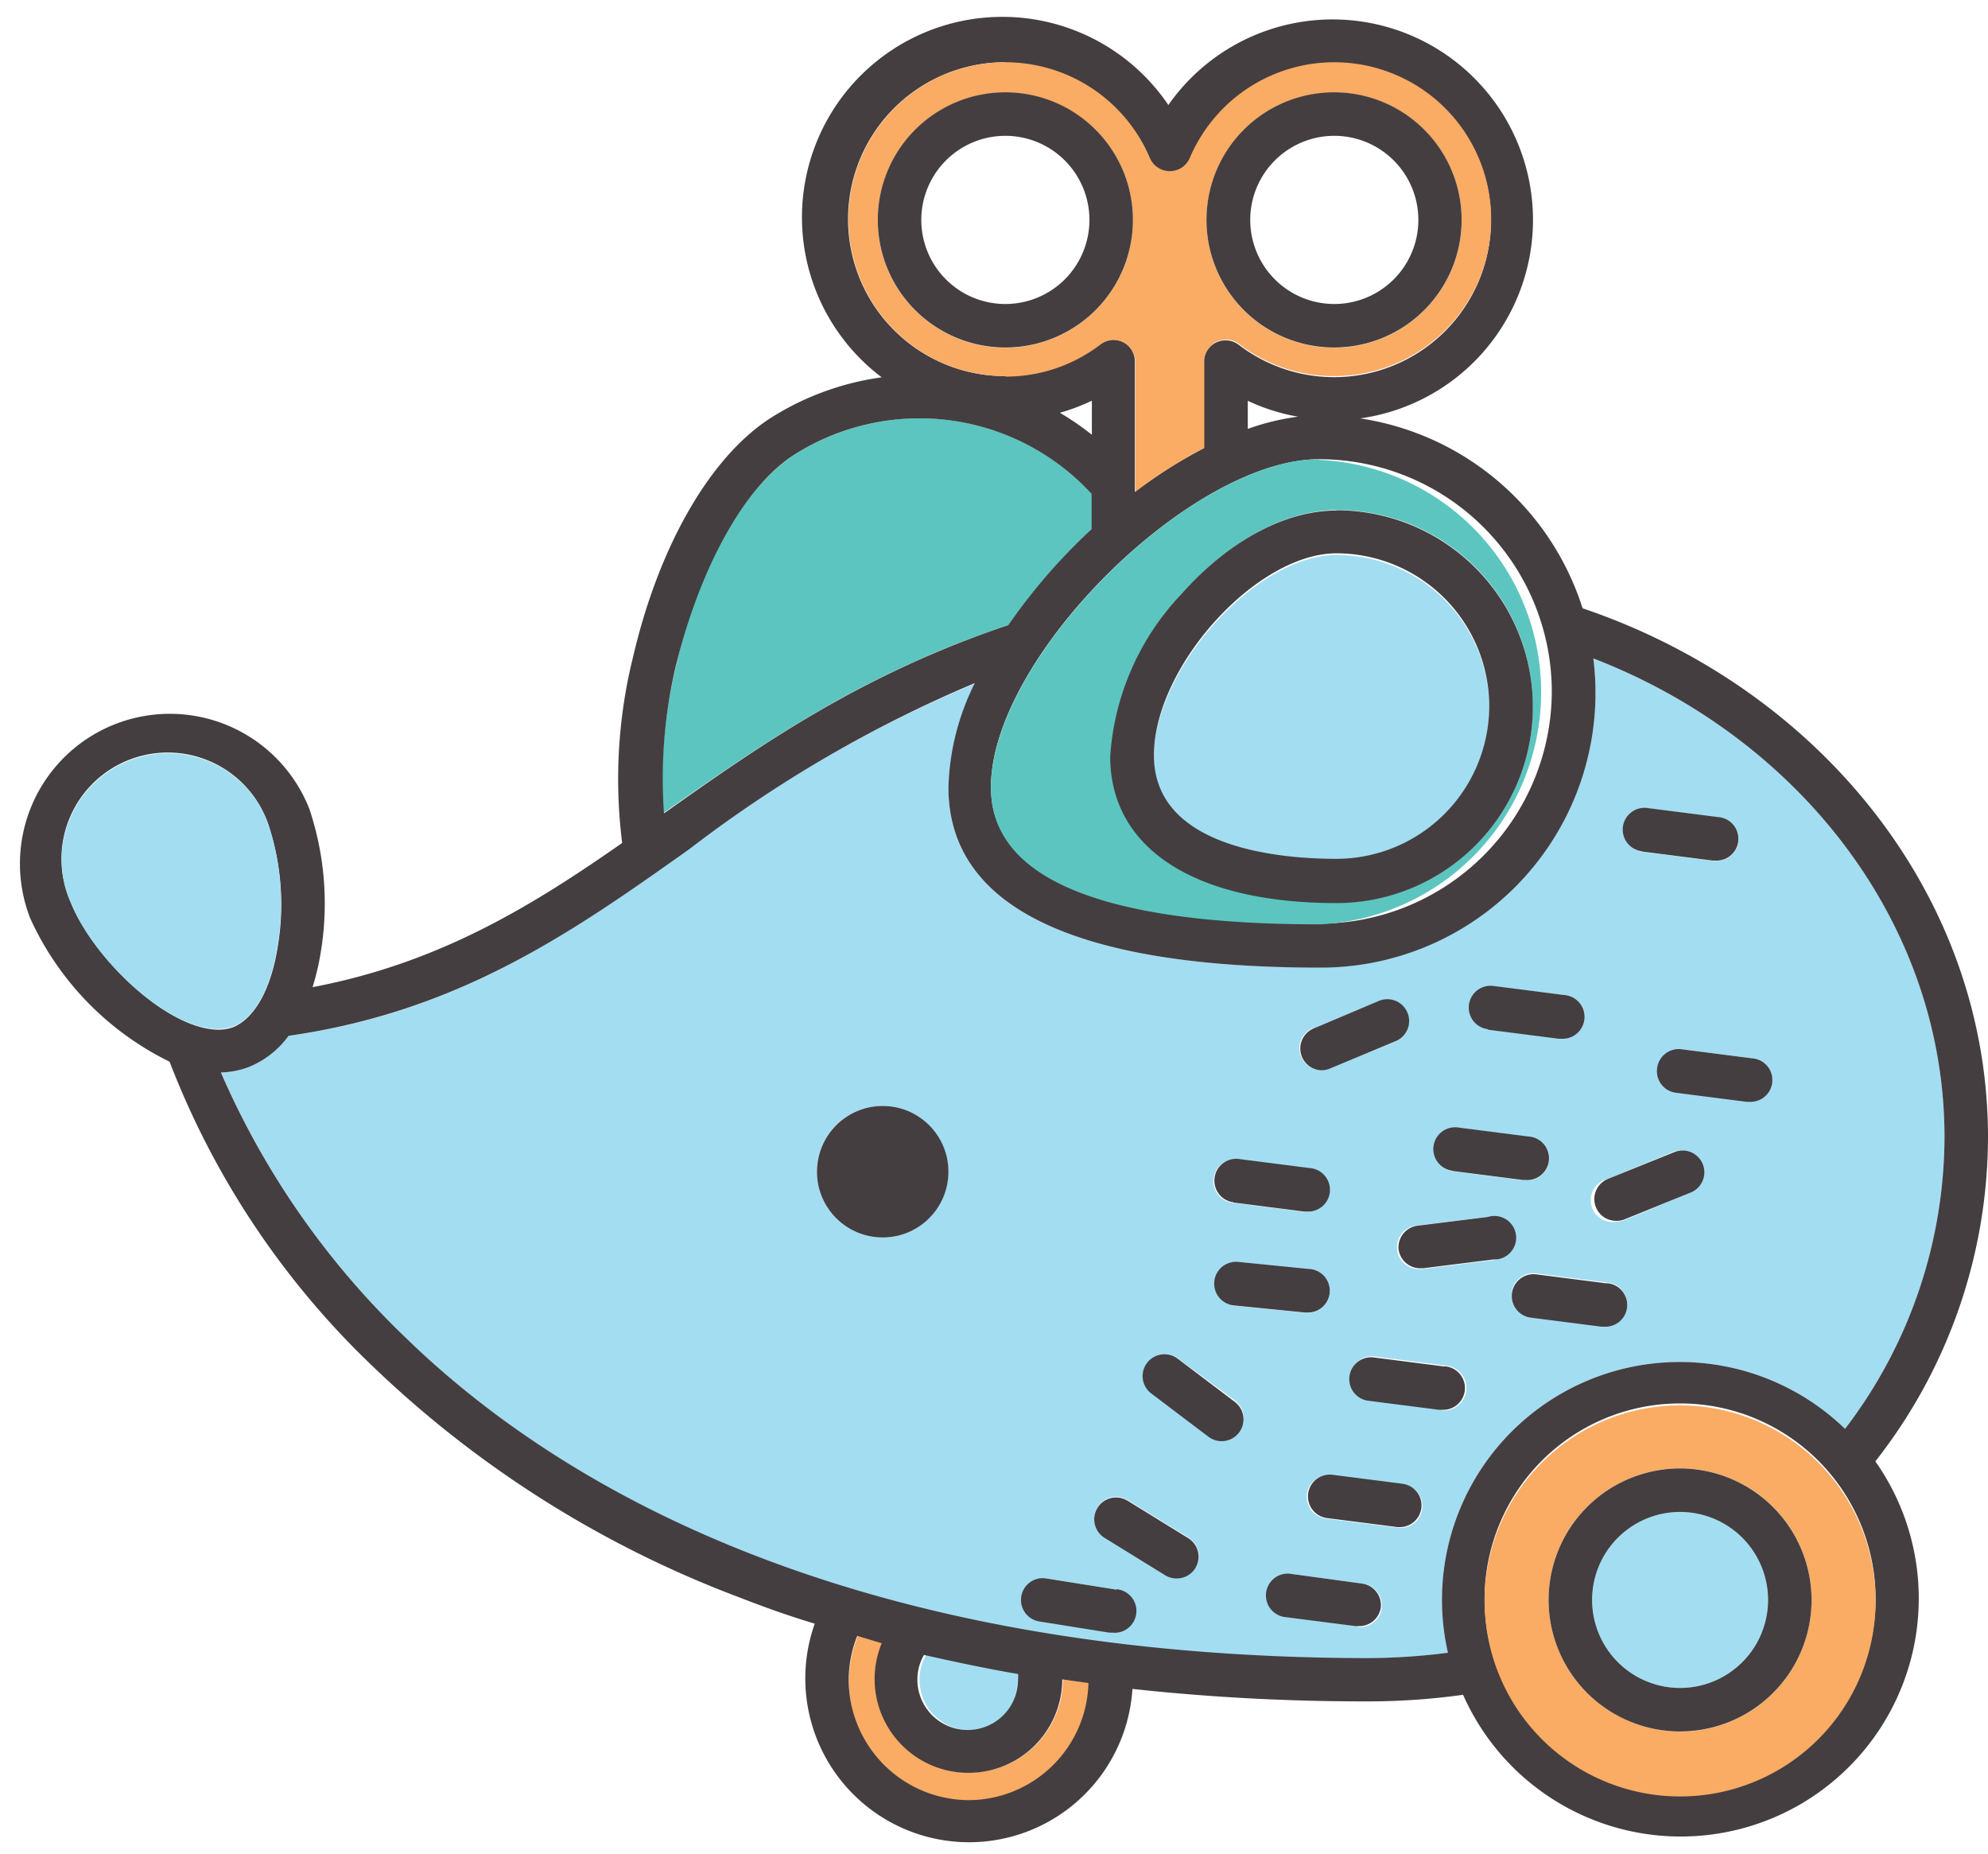 <svg xmlns="http://www.w3.org/2000/svg" viewBox="-0.81 -0.707 81.35 75.862"><title>Depositphotos_111743502_12</title><g data-name="Layer 2"><g data-name="Layer 1"><g data-name="Layer 2"><g data-name="πœ h 1"><path d="M68 39.26a.89.89 0 0 1-.34-1.72l2.69-1.12a.9.9 0 1 1 .71 1.66l-2.68 1.12a.88.88 0 0 1-.38.06z" fill="#443e40"/><path d="M75.32 42h-.11l-2.89-.37a.89.89 0 0 1 .23-1.77l2.89.37a.89.89 0 1 1-.11 1.77z" fill="#443e40"/><path d="M75.6 54.9h-.11l-2.89-.37a.89.89 0 0 1 .23-1.77l2.89.37a.89.89 0 1 1-.11 1.78z" fill="#443e40"/><path d="M75.32 49.44h-.11l-2.89-.36a.89.89 0 0 1 .23-1.77l2.89.37a.89.89 0 1 1-.11 1.78z" fill="#443e40"/><circle cx="40.33" cy="8.28" r="3.44" fill="none"/><path d="M43.86 15.69a8.06 8.06 0 0 1-1.31.48 11.26 11.26 0 0 1 1.31.9z" fill="none"/><path d="M50.25 16.84a9.74 9.74 0 0 1 2.06-.5 8 8 0 0 1-2.06-.65z" fill="none"/><circle cx="53.79" cy="8.28" r="3.44" fill="none"/><path d="M42.69 68a3.84 3.84 0 1 1-7.39-1.49l-1-.3a4.93 4.93 0 1 0 9.49 1.94z" fill="#faab64"/><path d="M38.85 70.08A2.06 2.06 0 0 0 40.91 68a2 2 0 0 0 0-.27 72.5 72.5 0 0 1-3.79-.78 2 2 0 0 0-.3 1.05 2.06 2.06 0 0 0 2.03 2.08z" fill="#a3ddf2"/><path d="M40.46 24.87a23.76 23.76 0 0 1 3.41-3.93V19.5a9.57 9.57 0 0 0-12.11-1.64c-2.08 1.3-4 4.63-4.91 8.7a20.17 20.17 0 0 0-.52 6c3.94-2.76 8.17-5.74 14.13-7.69z" fill="#5cc5c0"/><path d="M58.44 66.91a9.73 9.73 0 0 1 16.25-9.16 19.73 19.73 0 0 0 4.07-11.93c0-8.77-5.93-16.32-14.37-19.59a11.24 11.24 0 0 1-11.21 12.64C43.08 38.87 38 36.39 38 31.5a10.14 10.14 0 0 1 1.13-4.26A52.93 52.93 0 0 0 27.41 34C22.6 37.44 18 40.69 11 41.67a3.76 3.76 0 0 1-1.6 1.27 3.48 3.48 0 0 1-1.16.23A33.46 33.46 0 0 0 15.77 54c6.16 6 18 13.14 39.31 13.14a26.36 26.36 0 0 0 3.36-.23zm-2-5.12h-.11l-2.89-.37a.89.89 0 1 1 .23-1.77l2.89.37a.89.89 0 1 1-.11 1.78zm-6.6-15.07l2.89.37a.89.89 0 0 1-.11 1.78h-.11l-2.89-.37a.89.89 0 1 1 .23-1.77zm0 4.21l2.9.29A.89.89 0 1 1 52.7 53h-.09l-2.9-.29a.89.89 0 1 1 .18-1.78zm8.33 6h-.07l-2.89-.37a.89.89 0 0 1 .23-1.77l2.89.37a.89.89 0 1 1-.11 1.84zm6.65-3.4h-.11l-2.89-.37a.89.89 0 0 1 .23-1.77l2.89.37a.89.89 0 1 1-.11 1.78zm6.87-10a.89.89 0 0 1-.88.78h-.15L67.82 44a.89.89 0 0 1 .18-1.78l2.89.37a.89.89 0 0 1 .81 1zm-5.08-11.17l2.89.37a.89.89 0 1 1-.11 1.78h-.11l-2.89-.37a.89.89 0 0 1 .23-1.77zM65 47.52l2.7-1.12a.91.91 0 0 1 .68 1.68l-2.69 1.12a.88.88 0 0 1-.34.07.89.89 0 1 1-.35-1.75zm-4.7-7.87l2.9.35a.89.89 0 0 1-.11 1.78H63l-2.89-.37a.89.89 0 1 1 .23-1.77zm-1.44 5.78l2.89.37a.89.89 0 0 1-.11 1.78h-.11l-2.89-.37a.89.89 0 1 1 .23-1.77zm1.21 3.65a.89.89 0 1 1 .22 1.77l-2.89.36h-.1a.89.89 0 0 1-.11-1.78zm-7.16-7.7l2.69-1.12a.89.89 0 1 1 .68 1.65L53.61 43a.91.91 0 0 1-.34.07.89.89 0 0 1-.34-1.72zm-20.3 5.85a2.69 2.69 0 1 1 2.69 2.69 2.69 2.69 0 0 1-2.68-2.69zm12.13 18.85h-.14l-2.87-.46a.89.89 0 0 1 .27-1.75l2.87.46a.89.89 0 0 1-.14 1.75zm3.36-2.66a.89.89 0 0 1-.76.42.88.88 0 0 1-.47-.13l-2.48-1.53a.89.89 0 1 1 .94-1.52l2.48 1.53a.89.89 0 0 1 .32 1.22zm1.8-5.61a.89.89 0 0 1-1.24.19l-2.34-1.7a.89.89 0 0 1 1.06-1.44l2.34 1.73a.89.89 0 0 1 .19 1.24zm4.79 8l-2.89-.37a.89.89 0 0 1 .2-1.76l2.9.4a.89.89 0 1 1-.11 1.78z" fill="#a3ddf2"/><path d="M80.54 45.82c0-9.9-6.91-18.37-16.59-21.64a11.32 11.32 0 0 0-9.1-7.77A8.2 8.2 0 1 0 47 3.59a8.2 8.2 0 1 0-11.73 11.14 11.38 11.38 0 0 0-4.46 1.61c-2.51 1.56-4.64 5.23-5.71 9.81a20.76 20.76 0 0 0-.45 7.63c-3.72 2.6-7.51 4.92-12.67 5.9a10.21 10.21 0 0 0 .35-1.52 12.18 12.18 0 0 0-.48-5.77A6.13 6.13 0 1 0 .43 36.87a12.12 12.12 0 0 0 5.7 5.86 34.12 34.12 0 0 0 8.3 12.45 44 44 0 0 0 15 9.46c1 .39 2 .75 3.1 1.08a6.7 6.7 0 1 0 13 2.67 87.58 87.58 0 0 0 9.53.51 28.12 28.12 0 0 0 4-.27 9.74 9.74 0 1 0 16.87-9.55 21.53 21.53 0 0 0 4.61-13.26zm-12.6 26.89a8 8 0 1 1 8-8 8 8 0 0 1-8 8zm-29.09.23A4.93 4.93 0 0 1 33.92 68a4.88 4.88 0 0 1 .35-1.78l1 .3A3.84 3.84 0 1 0 42.66 68l1.07.15a4.92 4.92 0 0 1-4.88 4.79zm2-5.2a2 2 0 0 1 0 .27 2.06 2.06 0 1 1-4.12 0A2 2 0 0 1 37 67c1.3.29 2.56.56 3.85.78zM15.77 54a33.46 33.46 0 0 1-7.54-10.83 3.48 3.48 0 0 0 1.16-.23A3.76 3.76 0 0 0 11 41.67c7-1 11.6-4.23 16.4-7.64a52.93 52.93 0 0 1 11.68-6.79A10.14 10.14 0 0 0 38 31.5c0 4.89 5.12 7.38 15.22 7.38a11.24 11.24 0 0 0 11.17-12.65c8.44 3.26 14.37 10.85 14.37 19.59a19.73 19.73 0 0 1-4.07 11.93 9.73 9.73 0 0 0-16.25 9.16 26.36 26.36 0 0 1-3.36.22C33.75 67.08 21.93 60 15.77 54zM2.09 36.22a4.35 4.35 0 1 1 8.1-3.14 10.42 10.42 0 0 1 .38 4.85c-.27 1.8-.94 3-1.82 3.38a1.75 1.75 0 0 1-.64.11C6 41.39 3 38.48 2.09 36.22zm24.75-9.66c1-4.07 2.83-7.41 4.91-8.7a9.57 9.57 0 0 1 12.11 1.64v1.44a23.76 23.76 0 0 0-3.41 3.93c-6 2-10.18 4.93-14.09 7.7a20.17 20.17 0 0 1 .48-6.01zM40.33 1.87a6.41 6.41 0 0 1 5.91 3.91.89.89 0 0 0 1.64 0 6.42 6.42 0 1 1 2 7.62.89.89 0 0 0-1.43.71v3.52a19.44 19.44 0 0 0-2.82 1.79v-5.34a.89.89 0 0 0-1.43-.71 6.42 6.42 0 1 1-3.89-11.53zm3.54 13.83v1.38a11.26 11.26 0 0 0-1.31-.9 8.06 8.06 0 0 0 1.3-.49zm18.82 11.87a9.52 9.52 0 0 1-9.51 9.51c-8.92 0-13.44-1.88-13.44-5.59 0-5.27 8.17-13.41 13.44-13.41a9.52 9.52 0 0 1 9.51 9.49zM50.25 16.84v-1.15a8 8 0 0 0 2.06.65 9.74 9.74 0 0 0-2.06.5z" fill="#443e40"/><path d="M8.1 41.39a1.75 1.75 0 0 0 .64-.11c.89-.35 1.55-1.58 1.82-3.38a10.42 10.42 0 0 0-.37-4.82 4.35 4.35 0 1 0-8.09 3.17c.9 2.23 3.9 5.14 6 5.14z" fill="#a3ddf2"/><circle cx="35.31" cy="47.23" r="2.69" fill="#443e40"/><path d="M40.33 14.7a6.36 6.36 0 0 0 3.89-1.31.89.89 0 0 1 1.43.71v5.31a19.44 19.44 0 0 1 2.82-1.79v-3.54a.89.89 0 0 1 1.43-.71 6.35 6.35 0 0 0 3.89 1.31 6.42 6.42 0 1 0-5.91-8.93.89.89 0 0 1-1.64 0 6.42 6.42 0 1 0-5.91 8.93zM53.79 3.08a5.22 5.22 0 1 1-5.23 5.21 5.23 5.23 0 0 1 5.23-5.21zm-13.46 0a5.22 5.22 0 1 1-5.22 5.22 5.23 5.23 0 0 1 5.22-5.22z" fill="#faab64"/><path d="M40.33 13.51a5.22 5.22 0 1 0-5.22-5.23 5.22 5.22 0 0 0 5.22 5.23zm0-8.66a3.44 3.44 0 1 1-3.44 3.44 3.44 3.44 0 0 1 3.44-3.44z" fill="#443e40"/><path d="M53.79 13.51a5.22 5.22 0 1 0-5.23-5.23 5.22 5.22 0 0 0 5.23 5.23zm0-8.66a3.44 3.44 0 1 1-3.44 3.44 3.44 3.44 0 0 1 3.44-3.44z" fill="#443e40"/><path d="M53.18 18.08c-5.27 0-13.44 8.16-13.44 13.44 0 3.71 4.52 5.59 13.44 5.59a9.51 9.51 0 0 0 0-19zm8.73 10.14a8 8 0 0 1-8 8c-5.8 0-9.26-2.25-9.26-6a10.67 10.67 0 0 1 2.93-6.66c1.92-2.16 4.23-3.4 6.33-3.4a8 8 0 0 1 8 8z" fill="#5cc5c0"/><path d="M53.88 22c-3.28 0-7.47 4.64-7.47 8.27 0 3.82 5.23 4.23 7.47 4.23a6.25 6.25 0 0 0 0-12.5z" fill="#a3ddf2"/><path d="M53.88 20.18c-2.1 0-4.41 1.24-6.33 3.4a10.67 10.67 0 0 0-2.93 6.66c0 3.77 3.46 6 9.26 6a8 8 0 1 0 0-16.07zm6.25 8a6.26 6.26 0 0 1-6.25 6.25c-2.25 0-7.47-.41-7.47-4.23 0-3.63 4.19-8.27 7.47-8.27a6.26 6.26 0 0 1 6.25 6.27z" fill="#443e40"/><path d="M67.94 56.79a8 8 0 1 0 8 8 8 8 0 0 0-8-8zm0 13.34a5.38 5.38 0 1 1 5.38-5.38 5.39 5.39 0 0 1-5.38 5.39z" fill="#faab64"/><circle cx="67.94" cy="64.75" r="3.6" fill="#a3ddf2"/><path d="M67.94 59.37a5.38 5.38 0 1 0 5.38 5.38 5.39 5.39 0 0 0-5.38-5.38zm3.6 5.38a3.6 3.6 0 1 1-3.6-3.6 3.6 3.6 0 0 1 3.6 3.6z" fill="#443e40"/><path d="M65.35 49.24a.88.88 0 0 0 .34-.07l2.69-1.09a.89.89 0 0 0-.68-1.65L65 47.52a.89.89 0 0 0 .34 1.72z" fill="#443e40"/><path d="M53.27 43.08a.91.91 0 0 0 .34-.07l2.69-1.12a.89.89 0 1 0-.68-1.65l-2.7 1.14a.89.89 0 0 0 .35 1.7z" fill="#443e40"/><path d="M67 43a.89.89 0 0 0 .77 1l2.89.37h.11a.89.89 0 1 0 .11-1.78L68 42.22a.89.89 0 0 0-1 .78z" fill="#443e40"/><path d="M60.08 41.42l2.89.37h.11a.89.89 0 1 0 .11-1.79l-2.89-.37a.89.89 0 1 0-.23 1.77z" fill="#443e40"/><path d="M66.38 34.13l2.89.37h.11a.89.89 0 1 0 .11-1.78l-2.89-.37a.89.89 0 0 0-.23 1.77z" fill="#443e40"/><path d="M58.63 47.2l2.89.37h.11a.89.89 0 0 0 .11-1.78l-2.89-.37a.89.89 0 1 0-.23 1.77z" fill="#443e40"/><path d="M58.3 55.2l-2.89-.37a.89.89 0 0 0-.23 1.77l2.89.37h.12a.89.89 0 1 0 .11-1.78z" fill="#443e40"/><path d="M56.61 60l-2.89-.37a.89.89 0 1 0-.23 1.77l2.89.37h.11A.89.89 0 0 0 56.6 60z" fill="#443e40"/><path d="M55.69 65.08a.89.89 0 0 0-.77-1l-2.92-.4a.89.89 0 0 0-.23 1.77l2.89.37h.11a.89.89 0 0 0 .92-.74z" fill="#443e40"/><path d="M49.66 48.49l2.89.37h.11a.89.89 0 1 0 .12-1.78l-2.89-.37a.89.89 0 1 0-.23 1.77z" fill="#443e40"/><path d="M47.81 62.22l-2.48-1.53a.89.89 0 1 0-.94 1.52l2.48 1.53a.88.88 0 0 0 .47.13.89.89 0 0 0 .47-1.65z" fill="#443e40"/><path d="M44.88 64.33L42 63.87a.89.89 0 1 0-.28 1.76l2.87.46h.14a.89.89 0 0 0 .14-1.78z" fill="#443e40"/><path d="M56.42 50.4a.89.89 0 0 0 .89.78h.11l2.89-.36a.89.89 0 1 0-.23-1.74l-2.89.36a.89.89 0 0 0-.77.96z" fill="#443e40"/><path d="M49.68 52.7l2.9.29h.09a.89.89 0 1 0 .09-1.78l-2.9-.29a.89.89 0 0 0-.18 1.78z" fill="#443e40"/><path d="M47.37 54.87a.89.89 0 0 0-1.06 1.44l2.34 1.77a.89.89 0 1 0 1.06-1.44z" fill="#443e40"/><path d="M64.95 51.8l-2.89-.37a.89.89 0 1 0-.23 1.77l2.89.37h.11a.89.89 0 1 0 .11-1.78z" fill="#443e40"/></g></g></g></g></svg>